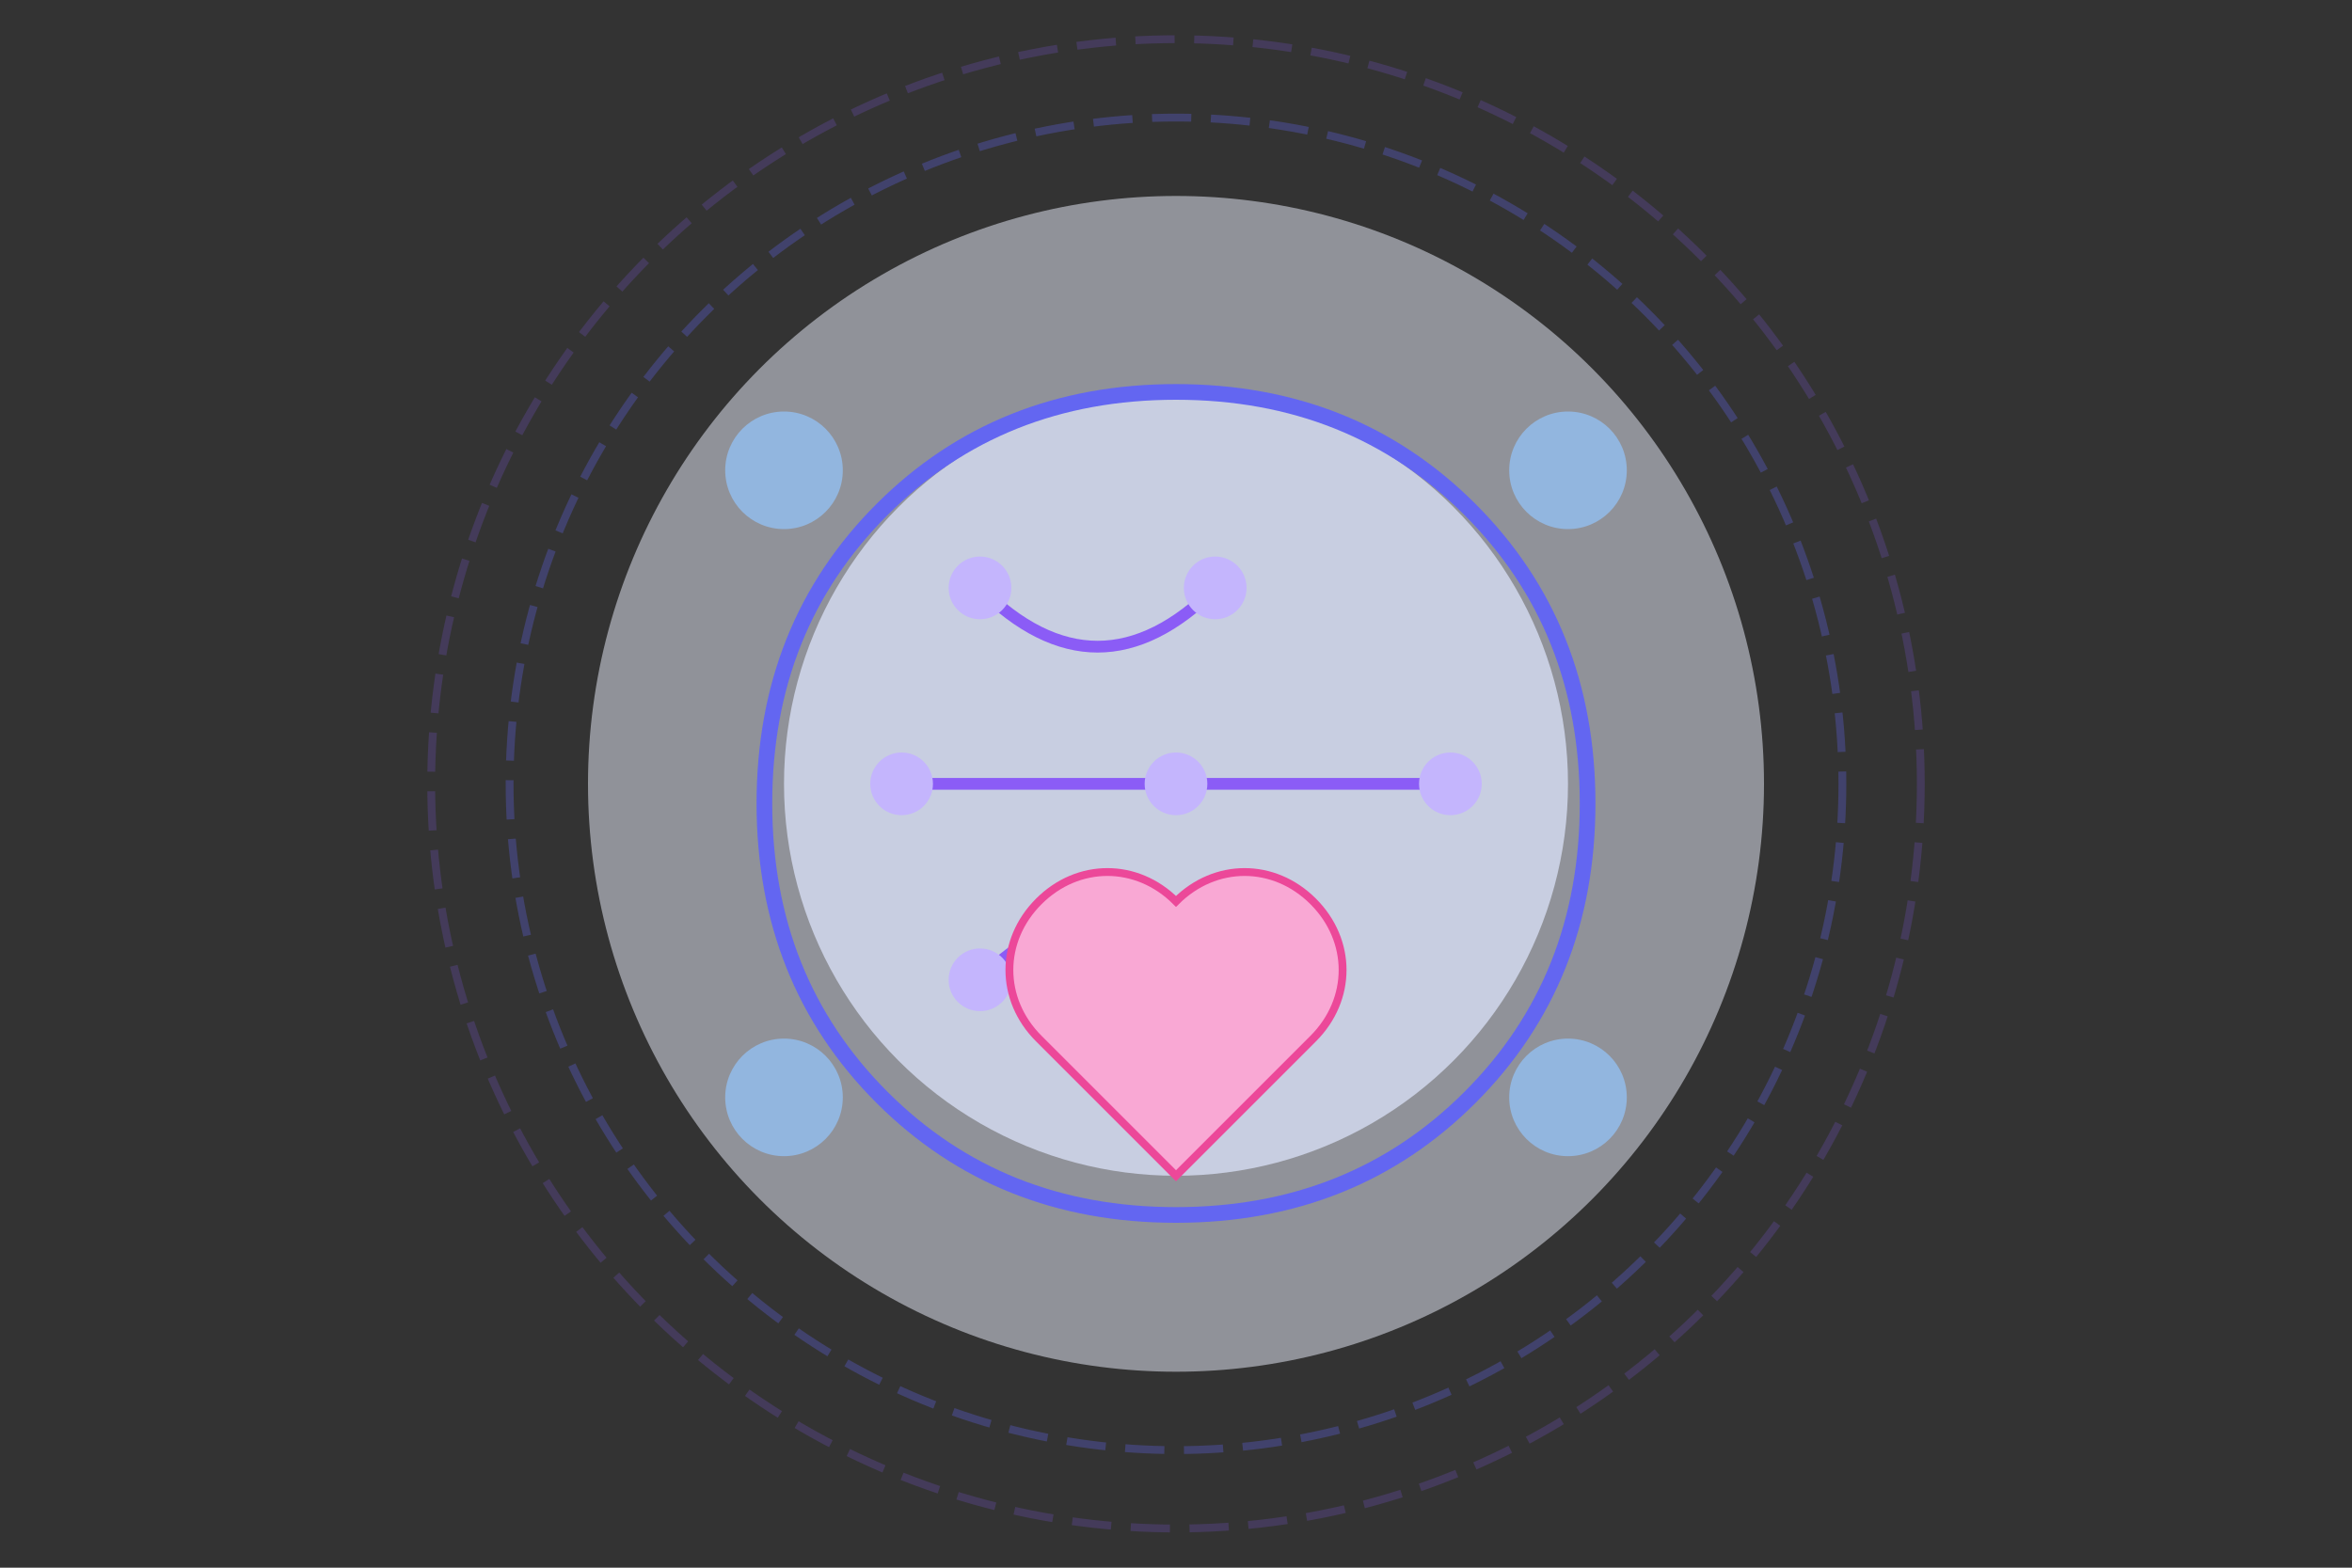<?xml version="1.0" encoding="UTF-8"?>
<svg width="600" height="400" viewBox="0 0 600 400" fill="none" xmlns="http://www.w3.org/2000/svg">
  <rect x="0" y="0" width="600" height="400" fill="#333333" stroke="none"/>
  <style>
    @keyframes heartPulse {
      0%, 100% { transform: scale(1); opacity: 1; }
      50% { transform: scale(1.15); opacity: 0.9; }
    }
    .heart-pulse {
      animation: heartPulse 2s ease-in-out infinite;
      transform-origin: center;
    }
    @keyframes float {
      0%, 100% { transform: translateY(0); }
      50% { transform: translateY(-10px); }
    }
    .float {
      animation: float 3s ease-in-out infinite;
    }
  </style>
  <!-- Background elements -->
  <circle cx="300" cy="200" r="150" fill="#EEF2FF" opacity="0.5"/>
  <circle cx="300" cy="200" r="100" fill="#E0E7FF" opacity="0.7"/>

  <!-- Brain outline -->
  <path d="M300 100C270 100 245 110 225 130C205 150 195 175 195 205C195 235 205 260 225 280C245 300 270 310 300 310C330 310 355 300 375 280C395 260 405 235 405 205C405 175 395 150 375 130C355 110 330 100 300 100Z" stroke="#6366F1" stroke-width="4" fill="none"/>

  <!-- Brain connections -->
  <path d="M250 150C260 160 270 165 280 165C290 165 300 160 310 150" stroke="#8B5CF6" stroke-width="3" fill="none"/>
  <path d="M250 250C260 240 270 235 280 235C290 235 300 240 310 250" stroke="#8B5CF6" stroke-width="3" fill="none"/>
  <path d="M230 200H370" stroke="#8B5CF6" stroke-width="3" fill="none"/>

  <!-- Brain nodes -->
  <circle cx="230" cy="200" r="8" fill="#C4B5FD"/>
  <circle cx="300" cy="200" r="8" fill="#C4B5FD"/>
  <circle cx="370" cy="200" r="8" fill="#C4B5FD"/>
  <circle cx="250" cy="150" r="8" fill="#C4B5FD"/>
  <circle cx="310" cy="150" r="8" fill="#C4B5FD"/>
  <circle cx="250" cy="250" r="8" fill="#C4B5FD"/>
  <circle cx="310" cy="250" r="8" fill="#C4B5FD"/>

  <!-- Heart symbol with pulse animation -->
  <path class="heart-pulse" d="M300 230C290 220 275 220 265 230C255 240 255 255 265 265L300 300L335 265C345 255 345 240 335 230C325 220 310 220 300 230Z" fill="#F9A8D4" stroke="#EC4899" stroke-width="2"/>

  <!-- Decorative elements -->
  <circle cx="200" cy="120" r="15" fill="#93C5FD" opacity="0.7"/>
  <circle cx="400" cy="120" r="15" fill="#93C5FD" opacity="0.7"/>
  <circle cx="200" cy="280" r="15" fill="#93C5FD" opacity="0.7"/>
  <circle cx="400" cy="280" r="15" fill="#93C5FD" opacity="0.7"/>

  <!-- Pulse rings -->
  <circle cx="300" cy="200" r="170" stroke="#6366F1" stroke-width="2" stroke-dasharray="10 5" opacity="0.3"/>
  <circle cx="300" cy="200" r="190" stroke="#8B5CF6" stroke-width="2" stroke-dasharray="10 5" opacity="0.2"/>
</svg>
